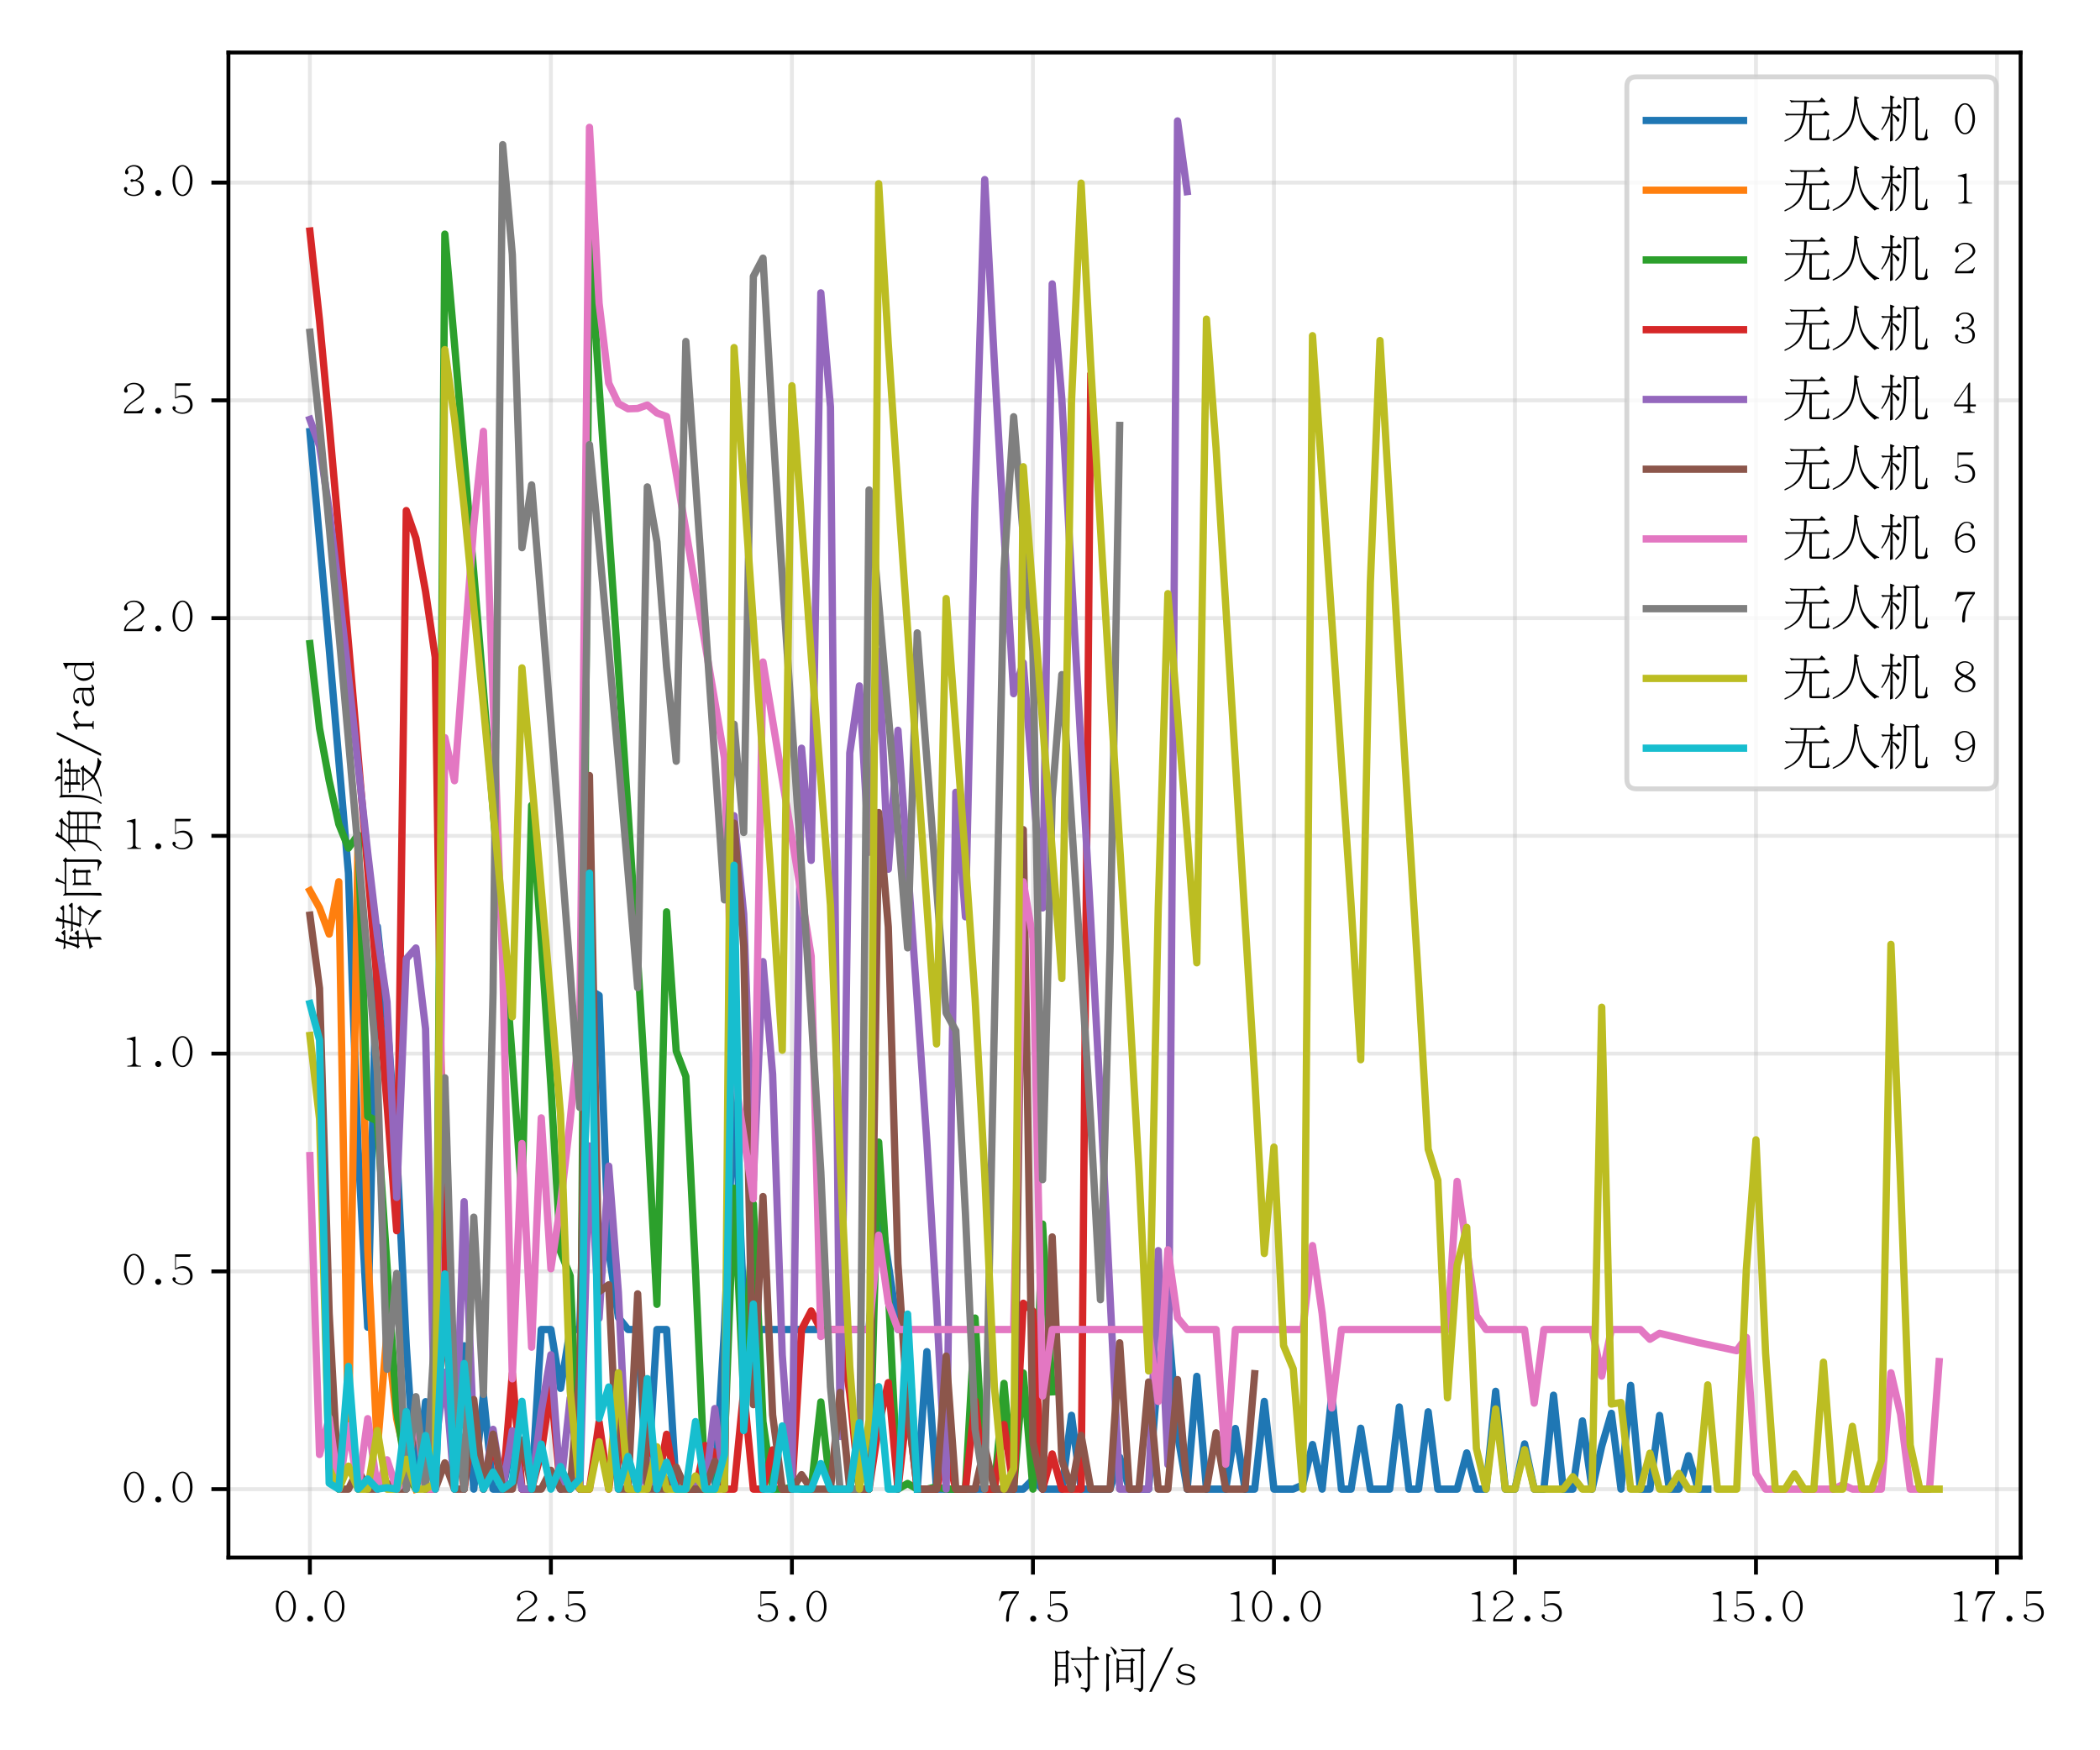 <?xml version="1.0" encoding="utf-8" standalone="no"?>
<!DOCTYPE svg PUBLIC "-//W3C//DTD SVG 1.1//EN"
  "http://www.w3.org/Graphics/SVG/1.1/DTD/svg11.dtd">
<svg xmlns:xlink="http://www.w3.org/1999/xlink" width="432pt" height="360pt" viewBox="0 0 432 360" xmlns="http://www.w3.org/2000/svg" version="1.1">
 <defs>
  <style type="text/css">*{stroke-linejoin: round; stroke-linecap: butt}</style>
 </defs>
 <g id="figure_1">
  <g id="patch_1">
   <path d="M 0 360 
L 432 360 
L 432 0 
L 0 0 
z
" style="fill: #ffffff"/>
  </g>
  <g id="axes_1">
   <g id="patch_2">
    <path d="M 46.989 320.358 
L 415.667 320.358 
L 415.667 10.8 
L 46.989 10.8 
z
" style="fill: #ffffff"/>
   </g>
   <g id="matplotlib.axis_1">
    <g id="xtick_1">
     <g id="line2d_1">
      <path d="M 63.747 320.358 
L 63.747 10.8 
" clip-path="url(#p4eb1a71c65)" style="fill: none; stroke: #b0b0b0; stroke-opacity: 0.3; stroke-width: 0.8; stroke-linecap: square"/>
     </g>
     <g id="line2d_2">
      <defs>
       <path id="ma89d267521" d="M 0 0 
L 0 3.5 
" style="stroke: #000000; stroke-width: 0.8"/>
      </defs>
      <g>
       <use xlink:href="#ma89d267521" x="63.747" y="320.358" style="stroke: #000000; stroke-width: 0.8"/>
      </g>
     </g>
     <g id="text_1">
      <!-- 0.0 -->
      <g transform="translate(56.247 334.233) scale(0.1 -0.1)">
       <defs>
        <path id="UMingCN-30" d="M 691 997 
Q 313 1581 313 2406 
Q 313 3231 691 3815 
Q 1069 4400 1600 4400 
Q 2131 4400 2509 3815 
Q 2888 3231 2888 2406 
Q 2888 1581 2509 997 
Q 2131 413 1600 413 
Q 1069 413 691 997 
z
M 919 3690 
Q 638 3156 638 2406 
Q 638 1656 919 1122 
Q 1200 588 1600 588 
Q 2000 588 2281 1122 
Q 2563 1656 2563 2406 
Q 2563 3156 2281 3690 
Q 2000 4225 1600 4225 
Q 1200 4225 919 3690 
z
" transform="scale(0.016)"/>
        <path id="UMingCN-2e" d="M 1325 537 
Q 1213 650 1213 812 
Q 1213 975 1325 1087 
Q 1438 1200 1600 1200 
Q 1763 1200 1875 1087 
Q 1988 975 1988 812 
Q 1988 650 1875 537 
Q 1763 425 1600 425 
Q 1438 425 1325 537 
z
" transform="scale(0.016)"/>
       </defs>
       <use xlink:href="#UMingCN-30"/>
       <use xlink:href="#UMingCN-2e" x="50"/>
       <use xlink:href="#UMingCN-30" x="100"/>
      </g>
     </g>
    </g>
    <g id="xtick_2">
     <g id="line2d_3">
      <path d="M 113.327 320.358 
L 113.327 10.8 
" clip-path="url(#p4eb1a71c65)" style="fill: none; stroke: #b0b0b0; stroke-opacity: 0.3; stroke-width: 0.8; stroke-linecap: square"/>
     </g>
     <g id="line2d_4">
      <g>
       <use xlink:href="#ma89d267521" x="113.327" y="320.358" style="stroke: #000000; stroke-width: 0.8"/>
      </g>
     </g>
     <g id="text_2">
      <!-- 2.5 -->
      <g transform="translate(105.827 334.233) scale(0.1 -0.1)">
       <defs>
        <path id="UMingCN-32" d="M 531 475 
L 319 475 
Q 319 975 606 1300 
Q 900 1694 1744 2281 
Q 2594 2844 2594 3319 
Q 2594 3738 2250 4006 
Q 1969 4225 1594 4225 
Q 1225 4225 994 4094 
Q 725 3938 700 3819 
Q 675 3706 731 3606 
Q 794 3488 794 3313 
Q 794 3256 731 3194 
Q 669 3131 588 3131 
Q 481 3131 406 3206 
Q 331 3288 331 3406 
Q 331 3788 719 4106 
Q 1081 4400 1594 4400 
Q 2206 4400 2556 4088 
Q 2919 3750 2919 3319 
Q 2919 2775 1825 2113 
Q 1088 1638 819 1294 
Q 606 1075 550 756 
L 1831 756 
Q 2469 756 2806 1244 
L 2881 1213 
L 2613 475 
L 531 475 
z
" transform="scale(0.016)"/>
        <path id="UMingCN-35" d="M 2688 4338 
L 2550 4025 
L 750 4025 
L 750 2519 
Q 1138 2819 1688 2819 
Q 2156 2819 2481 2544 
Q 2900 2188 2900 1544 
Q 2900 1019 2488 694 
Q 2131 413 1588 413 
Q 1088 413 625 713 
Q 306 919 306 1169 
Q 306 1288 369 1338 
Q 438 1394 519 1394 
Q 594 1394 669 1319 
Q 738 1250 738 1169 
Q 738 1106 700 1069 
Q 669 1038 669 956 
Q 669 894 919 744 
Q 1188 588 1588 588 
Q 1963 588 2238 813 
Q 2575 1088 2575 1544 
Q 2575 2069 2206 2356 
Q 1925 2575 1525 2575 
Q 1150 2575 694 2375 
L 644 2425 
L 644 4338 
L 2688 4338 
z
" transform="scale(0.016)"/>
       </defs>
       <use xlink:href="#UMingCN-32"/>
       <use xlink:href="#UMingCN-2e" x="50"/>
       <use xlink:href="#UMingCN-35" x="100"/>
      </g>
     </g>
    </g>
    <g id="xtick_3">
     <g id="line2d_5">
      <path d="M 162.907 320.358 
L 162.907 10.8 
" clip-path="url(#p4eb1a71c65)" style="fill: none; stroke: #b0b0b0; stroke-opacity: 0.3; stroke-width: 0.8; stroke-linecap: square"/>
     </g>
     <g id="line2d_6">
      <g>
       <use xlink:href="#ma89d267521" x="162.907" y="320.358" style="stroke: #000000; stroke-width: 0.8"/>
      </g>
     </g>
     <g id="text_3">
      <!-- 5.0 -->
      <g transform="translate(155.407 334.233) scale(0.1 -0.1)">
       <use xlink:href="#UMingCN-35"/>
       <use xlink:href="#UMingCN-2e" x="50"/>
       <use xlink:href="#UMingCN-30" x="100"/>
      </g>
     </g>
    </g>
    <g id="xtick_4">
     <g id="line2d_7">
      <path d="M 212.488 320.358 
L 212.488 10.8 
" clip-path="url(#p4eb1a71c65)" style="fill: none; stroke: #b0b0b0; stroke-opacity: 0.3; stroke-width: 0.8; stroke-linecap: square"/>
     </g>
     <g id="line2d_8">
      <g>
       <use xlink:href="#ma89d267521" x="212.488" y="320.358" style="stroke: #000000; stroke-width: 0.8"/>
      </g>
     </g>
     <g id="text_4">
      <!-- 7.5 -->
      <g transform="translate(204.988 334.233) scale(0.1 -0.1)">
       <defs>
        <path id="UMingCN-37" d="M 2875 4338 
L 2875 4119 
Q 2113 3056 1863 2438 
Q 1606 1813 1606 700 
Q 1606 544 1550 481 
Q 1494 413 1413 413 
Q 1319 413 1275 475 
Q 1231 544 1231 700 
Q 1231 1600 1550 2319 
Q 1994 3350 2606 4031 
L 1919 4025 
Q 1338 4019 1006 3863 
Q 713 3725 413 3094 
L 313 3125 
L 663 4338 
L 2875 4338 
z
" transform="scale(0.016)"/>
       </defs>
       <use xlink:href="#UMingCN-37"/>
       <use xlink:href="#UMingCN-2e" x="50"/>
       <use xlink:href="#UMingCN-35" x="100"/>
      </g>
     </g>
    </g>
    <g id="xtick_5">
     <g id="line2d_9">
      <path d="M 262.068 320.358 
L 262.068 10.8 
" clip-path="url(#p4eb1a71c65)" style="fill: none; stroke: #b0b0b0; stroke-opacity: 0.3; stroke-width: 0.8; stroke-linecap: square"/>
     </g>
     <g id="line2d_10">
      <g>
       <use xlink:href="#ma89d267521" x="262.068" y="320.358" style="stroke: #000000; stroke-width: 0.8"/>
      </g>
     </g>
     <g id="text_5">
      <!-- 10.0 -->
      <g transform="translate(252.068 334.233) scale(0.1 -0.1)">
       <defs>
        <path id="UMingCN-31" d="M 1806 994 
Q 1806 581 2519 581 
L 2519 475 
L 756 475 
L 756 581 
Q 1481 581 1481 994 
L 1481 3631 
Q 1481 3963 681 3963 
L 681 4069 
L 1738 4338 
L 1806 4338 
L 1806 994 
z
" transform="scale(0.016)"/>
       </defs>
       <use xlink:href="#UMingCN-31"/>
       <use xlink:href="#UMingCN-30" x="50"/>
       <use xlink:href="#UMingCN-2e" x="100"/>
       <use xlink:href="#UMingCN-30" x="150"/>
      </g>
     </g>
    </g>
    <g id="xtick_6">
     <g id="line2d_11">
      <path d="M 311.648 320.358 
L 311.648 10.8 
" clip-path="url(#p4eb1a71c65)" style="fill: none; stroke: #b0b0b0; stroke-opacity: 0.3; stroke-width: 0.8; stroke-linecap: square"/>
     </g>
     <g id="line2d_12">
      <g>
       <use xlink:href="#ma89d267521" x="311.648" y="320.358" style="stroke: #000000; stroke-width: 0.8"/>
      </g>
     </g>
     <g id="text_6">
      <!-- 12.5 -->
      <g transform="translate(301.648 334.233) scale(0.1 -0.1)">
       <use xlink:href="#UMingCN-31"/>
       <use xlink:href="#UMingCN-32" x="50"/>
       <use xlink:href="#UMingCN-2e" x="100"/>
       <use xlink:href="#UMingCN-35" x="150"/>
      </g>
     </g>
    </g>
    <g id="xtick_7">
     <g id="line2d_13">
      <path d="M 361.228 320.358 
L 361.228 10.8 
" clip-path="url(#p4eb1a71c65)" style="fill: none; stroke: #b0b0b0; stroke-opacity: 0.3; stroke-width: 0.8; stroke-linecap: square"/>
     </g>
     <g id="line2d_14">
      <g>
       <use xlink:href="#ma89d267521" x="361.228" y="320.358" style="stroke: #000000; stroke-width: 0.8"/>
      </g>
     </g>
     <g id="text_7">
      <!-- 15.0 -->
      <g transform="translate(351.228 334.233) scale(0.1 -0.1)">
       <use xlink:href="#UMingCN-31"/>
       <use xlink:href="#UMingCN-35" x="50"/>
       <use xlink:href="#UMingCN-2e" x="100"/>
       <use xlink:href="#UMingCN-30" x="150"/>
      </g>
     </g>
    </g>
    <g id="xtick_8">
     <g id="line2d_15">
      <path d="M 410.809 320.358 
L 410.809 10.8 
" clip-path="url(#p4eb1a71c65)" style="fill: none; stroke: #b0b0b0; stroke-opacity: 0.3; stroke-width: 0.8; stroke-linecap: square"/>
     </g>
     <g id="line2d_16">
      <g>
       <use xlink:href="#ma89d267521" x="410.809" y="320.358" style="stroke: #000000; stroke-width: 0.8"/>
      </g>
     </g>
     <g id="text_8">
      <!-- 17.5 -->
      <g transform="translate(400.809 334.233) scale(0.1 -0.1)">
       <use xlink:href="#UMingCN-31"/>
       <use xlink:href="#UMingCN-37" x="50"/>
       <use xlink:href="#UMingCN-2e" x="100"/>
       <use xlink:href="#UMingCN-35" x="150"/>
      </g>
     </g>
    </g>
    <g id="text_9">
     <!-- 时间/s -->
     <g transform="translate(216.328 347.228) scale(0.1 -0.1)">
      <defs>
       <path id="UMingCN-65f6" d="M 1806 1075 
L 769 1075 
Q 769 738 775 469 
Q 769 375 538 219 
Q 488 194 463 194 
Q 425 200 431 319 
Q 456 944 475 1606 
L 475 4306 
Q 469 4506 431 4794 
Q 419 4856 438 4863 
Q 444 4863 688 4669 
L 1656 4669 
Q 1731 4669 1775 4713 
L 1931 4875 
Q 1963 4919 2019 4881 
Q 2213 4738 2350 4619 
Q 2394 4569 2338 4563 
Q 2231 4544 2175 4488 
Q 2125 4431 2125 4369 
L 2125 1894 
Q 2131 1469 2175 850 
Q 2175 769 2113 731 
Q 1831 569 1806 575 
Q 1781 588 1788 688 
Q 1800 863 1806 1075 
z
M 775 1606 
Q 769 1438 769 1269 
L 1813 1269 
Q 1819 1481 1825 1713 
L 1825 2775 
L 775 2775 
L 775 1606 
z
M 775 4475 
L 775 2969 
L 1825 2969 
L 1825 4475 
L 775 4475 
z
M 4925 175 
Q 4913 -56 4813 -213 
Q 4656 -444 4500 -525 
Q 4450 -569 4425 -569 
Q 4394 -569 4369 -438 
Q 4313 -250 4250 -188 
Q 4181 -100 3819 -56 
Q 3719 -44 3725 38 
Q 3731 119 3831 113 
Q 4419 25 4531 63 
Q 4619 100 4625 238 
L 4625 3650 
L 3119 3650 
Q 2856 3644 2663 3606 
Q 2613 3588 2594 3644 
Q 2569 3756 2475 3831 
Q 2431 3875 2450 3900 
Q 2475 3919 2519 3894 
Q 2756 3844 3044 3844 
L 4625 3844 
L 4625 4488 
Q 4619 4988 4600 5294 
Q 4581 5394 4644 5375 
Q 5000 5250 5119 5188 
Q 5194 5138 5100 5094 
Q 4988 5044 4963 4988 
Q 4925 4869 4925 4488 
L 4925 3844 
L 5400 3844 
Q 5438 3844 5475 3888 
L 5700 4144 
Q 5744 4188 5788 4144 
Q 5950 3981 6063 3844 
Q 6131 3756 6088 3694 
Q 6056 3656 5975 3650 
L 5400 3650 
L 4925 3650 
L 4925 175 
z
M 2931 2769 
Q 2900 2813 2938 2850 
Q 2975 2881 3038 2819 
Q 3869 2100 3850 1706 
Q 3850 1588 3731 1419 
Q 3638 1288 3563 1294 
Q 3500 1313 3506 1431 
Q 3438 2069 2931 2769 
z
" transform="scale(0.016)"/>
       <path id="UMingCN-95f4" d="M 3906 1175 
L 2425 1175 
Q 2419 850 2394 813 
Q 2175 644 2138 638 
Q 2088 644 2094 763 
Q 2119 1144 2125 2031 
L 2125 3306 
Q 2119 3531 2100 3712 
Q 2081 3894 2103 3900 
Q 2125 3906 2184 3843 
Q 2244 3781 2394 3669 
L 3756 3669 
Q 3831 3669 3875 3713 
L 4031 3875 
Q 4063 3919 4119 3881 
Q 4313 3738 4450 3619 
Q 4494 3569 4438 3563 
Q 4331 3544 4278 3487 
Q 4225 3431 4225 3369 
L 4225 2019 
Q 4231 1594 4275 975 
Q 4275 894 4213 856 
Q 3931 694 3906 703 
Q 3881 713 3890 841 
Q 3900 969 3906 1175 
z
M 2425 2375 
L 2425 1369 
L 3913 1369 
Q 3919 1588 3925 1838 
L 3925 2375 
L 2425 2375 
z
M 2425 3475 
L 2425 2569 
L 3925 2569 
L 3925 3475 
L 2425 3475 
z
M 769 4363 
Q 756 4469 831 4444 
Q 1169 4338 1269 4284 
Q 1369 4231 1269 4178 
Q 1169 4125 1134 4034 
Q 1100 3944 1100 3563 
L 1100 1019 
Q 1100 288 1125 -206 
Q 1131 -256 1069 -300 
L 831 -450 
Q 750 -513 756 -381 
Q 794 450 800 1019 
L 800 3563 
Q 794 4063 769 4363 
z
M 1350 5225 
Q 1306 5275 1331 5319 
Q 1375 5369 1450 5306 
Q 2119 4831 2119 4600 
Q 2106 4450 2009 4369 
Q 1913 4288 1875 4291 
Q 1838 4294 1800 4425 
Q 1631 4944 1350 5225 
z
M 3244 4969 
L 5119 4969 
Q 5175 4969 5181 4975 
L 5338 5181 
Q 5350 5206 5375 5206 
Q 5444 5206 5769 4869 
Q 5813 4819 5688 4769 
Q 5563 4719 5544 4687 
Q 5525 4656 5525 4613 
L 5525 88 
Q 5525 -125 5413 -281 
Q 5300 -438 5131 -500 
Q 5075 -525 5050 -469 
Q 4938 -150 4413 -88 
Q 4338 -75 4344 -15 
Q 4350 44 4431 38 
Q 5125 -25 5181 0 
Q 5225 25 5225 156 
L 5225 4775 
L 3319 4775 
Q 3056 4769 2863 4731 
Q 2806 4713 2800 4769 
Q 2769 4881 2697 4943 
Q 2625 5006 2650 5028 
Q 2675 5050 2719 5025 
Q 2956 4969 3244 4969 
z
" transform="scale(0.016)"/>
       <path id="UMingCN-2f" d="M 2819 5225 
L 3144 5225 
L 375 -475 
L 50 -475 
L 2819 5225 
z
" transform="scale(0.016)"/>
       <path id="UMingCN-73" d="M 2725 2725 
L 2675 2294 
L 2588 2294 
Q 2406 2681 2194 2800 
Q 1975 2919 1750 2919 
Q 1313 2919 1119 2775 
Q 931 2638 931 2444 
Q 931 2275 1050 2156 
Q 1156 2044 1756 1944 
Q 2400 1844 2619 1638 
Q 2831 1438 2831 1194 
Q 2831 913 2563 669 
Q 2281 413 1756 413 
Q 1194 419 606 750 
L 375 1275 
L 463 1344 
Q 788 931 1094 756 
Q 1388 588 1675 588 
Q 2075 588 2294 763 
Q 2506 931 2506 1119 
Q 2506 1313 2356 1431 
Q 2213 1538 1581 1656 
Q 981 1769 793 1944 
Q 606 2119 606 2363 
Q 606 2681 894 2888 
Q 1188 3094 1663 3094 
Q 2119 3094 2725 2725 
z
" transform="scale(0.016)"/>
      </defs>
      <use xlink:href="#UMingCN-65f6"/>
      <use xlink:href="#UMingCN-95f4" x="100"/>
      <use xlink:href="#UMingCN-2f" x="200"/>
      <use xlink:href="#UMingCN-73" x="250"/>
     </g>
    </g>
   </g>
   <g id="matplotlib.axis_2">
    <g id="ytick_1">
     <g id="line2d_17">
      <path d="M 46.989 306.287 
L 415.667 306.287 
" clip-path="url(#p4eb1a71c65)" style="fill: none; stroke: #b0b0b0; stroke-opacity: 0.3; stroke-width: 0.8; stroke-linecap: square"/>
     </g>
     <g id="line2d_18">
      <defs>
       <path id="m3f831f7fe6" d="M 0 0 
L -3.5 0 
" style="stroke: #000000; stroke-width: 0.8"/>
      </defs>
      <g>
       <use xlink:href="#m3f831f7fe6" x="46.989" y="306.287" style="stroke: #000000; stroke-width: 0.8"/>
      </g>
     </g>
     <g id="text_10">
      <!-- 0.0 -->
      <g transform="translate(24.989 309.724) scale(0.1 -0.1)">
       <use xlink:href="#UMingCN-30"/>
       <use xlink:href="#UMingCN-2e" x="50"/>
       <use xlink:href="#UMingCN-30" x="100"/>
      </g>
     </g>
    </g>
    <g id="ytick_2">
     <g id="line2d_19">
      <path d="M 46.989 261.498 
L 415.667 261.498 
" clip-path="url(#p4eb1a71c65)" style="fill: none; stroke: #b0b0b0; stroke-opacity: 0.3; stroke-width: 0.8; stroke-linecap: square"/>
     </g>
     <g id="line2d_20">
      <g>
       <use xlink:href="#m3f831f7fe6" x="46.989" y="261.498" style="stroke: #000000; stroke-width: 0.8"/>
      </g>
     </g>
     <g id="text_11">
      <!-- 0.5 -->
      <g transform="translate(24.989 264.935) scale(0.1 -0.1)">
       <use xlink:href="#UMingCN-30"/>
       <use xlink:href="#UMingCN-2e" x="50"/>
       <use xlink:href="#UMingCN-35" x="100"/>
      </g>
     </g>
    </g>
    <g id="ytick_3">
     <g id="line2d_21">
      <path d="M 46.989 216.709 
L 415.667 216.709 
" clip-path="url(#p4eb1a71c65)" style="fill: none; stroke: #b0b0b0; stroke-opacity: 0.3; stroke-width: 0.8; stroke-linecap: square"/>
     </g>
     <g id="line2d_22">
      <g>
       <use xlink:href="#m3f831f7fe6" x="46.989" y="216.709" style="stroke: #000000; stroke-width: 0.8"/>
      </g>
     </g>
     <g id="text_12">
      <!-- 1.0 -->
      <g transform="translate(24.989 220.147) scale(0.1 -0.1)">
       <use xlink:href="#UMingCN-31"/>
       <use xlink:href="#UMingCN-2e" x="50"/>
       <use xlink:href="#UMingCN-30" x="100"/>
      </g>
     </g>
    </g>
    <g id="ytick_4">
     <g id="line2d_23">
      <path d="M 46.989 171.921 
L 415.667 171.921 
" clip-path="url(#p4eb1a71c65)" style="fill: none; stroke: #b0b0b0; stroke-opacity: 0.3; stroke-width: 0.8; stroke-linecap: square"/>
     </g>
     <g id="line2d_24">
      <g>
       <use xlink:href="#m3f831f7fe6" x="46.989" y="171.921" style="stroke: #000000; stroke-width: 0.8"/>
      </g>
     </g>
     <g id="text_13">
      <!-- 1.5 -->
      <g transform="translate(24.989 175.358) scale(0.1 -0.1)">
       <use xlink:href="#UMingCN-31"/>
       <use xlink:href="#UMingCN-2e" x="50"/>
       <use xlink:href="#UMingCN-35" x="100"/>
      </g>
     </g>
    </g>
    <g id="ytick_5">
     <g id="line2d_25">
      <path d="M 46.989 127.132 
L 415.667 127.132 
" clip-path="url(#p4eb1a71c65)" style="fill: none; stroke: #b0b0b0; stroke-opacity: 0.3; stroke-width: 0.8; stroke-linecap: square"/>
     </g>
     <g id="line2d_26">
      <g>
       <use xlink:href="#m3f831f7fe6" x="46.989" y="127.132" style="stroke: #000000; stroke-width: 0.8"/>
      </g>
     </g>
     <g id="text_14">
      <!-- 2.0 -->
      <g transform="translate(24.989 130.569) scale(0.1 -0.1)">
       <use xlink:href="#UMingCN-32"/>
       <use xlink:href="#UMingCN-2e" x="50"/>
       <use xlink:href="#UMingCN-30" x="100"/>
      </g>
     </g>
    </g>
    <g id="ytick_6">
     <g id="line2d_27">
      <path d="M 46.989 82.343 
L 415.667 82.343 
" clip-path="url(#p4eb1a71c65)" style="fill: none; stroke: #b0b0b0; stroke-opacity: 0.3; stroke-width: 0.8; stroke-linecap: square"/>
     </g>
     <g id="line2d_28">
      <g>
       <use xlink:href="#m3f831f7fe6" x="46.989" y="82.343" style="stroke: #000000; stroke-width: 0.8"/>
      </g>
     </g>
     <g id="text_15">
      <!-- 2.5 -->
      <g transform="translate(24.989 85.781) scale(0.1 -0.1)">
       <use xlink:href="#UMingCN-32"/>
       <use xlink:href="#UMingCN-2e" x="50"/>
       <use xlink:href="#UMingCN-35" x="100"/>
      </g>
     </g>
    </g>
    <g id="ytick_7">
     <g id="line2d_29">
      <path d="M 46.989 37.554 
L 415.667 37.554 
" clip-path="url(#p4eb1a71c65)" style="fill: none; stroke: #b0b0b0; stroke-opacity: 0.3; stroke-width: 0.8; stroke-linecap: square"/>
     </g>
     <g id="line2d_30">
      <g>
       <use xlink:href="#m3f831f7fe6" x="46.989" y="37.554" style="stroke: #000000; stroke-width: 0.8"/>
      </g>
     </g>
     <g id="text_16">
      <!-- 3.0 -->
      <g transform="translate(24.989 40.992) scale(0.1 -0.1)">
       <defs>
        <path id="UMingCN-33" d="M 2875 1463 
Q 2875 981 2481 675 
Q 2106 413 1613 413 
Q 1019 413 656 719 
Q 325 1000 325 1344 
Q 325 1456 390 1518 
Q 456 1581 550 1581 
Q 631 1581 693 1512 
Q 756 1444 756 1344 
Q 750 1250 706 1188 
Q 663 1125 663 1025 
Q 663 900 956 738 
Q 1225 588 1613 588 
Q 1975 588 2281 806 
Q 2550 1000 2550 1463 
Q 2550 1906 2275 2131 
Q 2038 2325 1656 2325 
Q 1569 2325 1494 2281 
Q 1400 2231 1344 2231 
Q 1163 2238 1163 2413 
Q 1163 2581 1344 2581 
Q 1419 2581 1500 2538 
Q 1575 2500 1656 2500 
Q 1825 2500 2113 2725 
Q 2425 2975 2425 3413 
Q 2425 3825 2156 4031 
Q 1900 4225 1594 4225 
Q 1213 4225 963 4025 
Q 738 3844 819 3713 
Q 894 3588 894 3450 
Q 894 3350 831 3275 
Q 775 3206 681 3206 
Q 594 3206 531 3275 
Q 463 3350 463 3450 
Q 463 3838 825 4125 
Q 1138 4400 1594 4400 
Q 2131 4400 2413 4138 
Q 2750 3825 2750 3413 
Q 2750 2831 2175 2544 
Q 2075 2494 2000 2450 
Q 2119 2419 2250 2375 
Q 2875 2156 2875 1463 
z
" transform="scale(0.016)"/>
       </defs>
       <use xlink:href="#UMingCN-33"/>
       <use xlink:href="#UMingCN-2e" x="50"/>
       <use xlink:href="#UMingCN-30" x="100"/>
      </g>
     </g>
    </g>
    <g id="text_17">
     <!-- 转向角度/rad -->
     <g transform="translate(20.031 195.579) rotate(-90) scale(0.1 -0.1)">
      <defs>
       <path id="UMingCN-8f6c" d="M 1038 4319 
Q 1269 5181 1275 5369 
Q 1275 5438 1319 5419 
Q 1519 5319 1731 5181 
Q 1788 5144 1788 5106 
Q 1788 5075 1706 5056 
Q 1675 5056 1656 5038 
Q 1550 4994 1344 4319 
L 1975 4319 
Q 2013 4319 2050 4363 
L 2275 4619 
Q 2319 4663 2363 4619 
Q 2525 4456 2638 4319 
Q 2706 4231 2663 4169 
Q 2631 4131 2550 4125 
L 1975 4125 
L 1288 4125 
Q 1075 3463 956 3088 
Q 850 2819 788 2594 
L 1475 2594 
L 1475 2788 
Q 1469 3288 1444 3588 
Q 1431 3694 1506 3669 
Q 1844 3563 1956 3500 
Q 2044 3456 1944 3400 
Q 1844 3350 1819 3288 
Q 1775 3169 1775 2788 
L 1775 2594 
L 1906 2594 
Q 1975 2594 2038 2656 
L 2244 2894 
Q 2288 2944 2331 2900 
Q 2494 2750 2594 2594 
Q 2663 2494 2644 2450 
Q 2619 2406 2538 2400 
L 1888 2400 
L 1775 2400 
L 1775 1294 
Q 2344 1444 2819 1563 
Q 2913 1588 2919 1531 
Q 2931 1456 2831 1431 
Q 2250 1213 1775 1056 
L 1775 919 
Q 1775 188 1800 -306 
Q 1806 -356 1769 -381 
Q 1681 -438 1506 -550 
Q 1425 -613 1431 -481 
Q 1469 350 1475 919 
L 1475 950 
Q 1194 863 981 800 
Q 713 744 631 625 
Q 588 575 563 569 
Q 538 563 519 619 
Q 456 781 325 900 
Q 250 969 256 988 
Q 269 1006 331 1013 
Q 813 1063 1363 1200 
Q 1413 1219 1475 1225 
L 1475 2400 
L 725 2400 
Q 644 2294 625 2275 
Q 588 2225 563 2269 
Q 488 2388 313 2488 
Q 275 2525 319 2550 
Q 356 2588 413 2613 
Q 550 2700 981 4125 
L 869 4125 
Q 606 4119 413 4081 
Q 363 4063 344 4119 
Q 319 4231 225 4306 
Q 181 4350 200 4375 
Q 225 4394 269 4369 
Q 506 4319 794 4319 
L 1038 4319 
z
M 4538 581 
Q 5044 238 5156 88 
Q 5281 -81 5263 -238 
Q 5250 -388 5213 -463 
Q 5175 -525 5131 -531 
Q 5088 -531 5050 -450 
Q 4656 263 3375 1031 
Q 3325 1063 3350 1119 
Q 3381 1175 3456 1131 
Q 4019 888 4419 656 
Q 4800 1431 5138 2125 
L 3438 2125 
Q 3394 2081 3388 2056 
Q 3363 2006 3325 2044 
Q 3238 2156 3063 2250 
Q 3013 2275 3056 2313 
Q 3150 2369 3188 2406 
Q 3231 2456 3425 3175 
L 3119 3175 
Q 2856 3169 2663 3131 
Q 2613 3113 2594 3169 
Q 2569 3281 2475 3356 
Q 2431 3400 2450 3425 
Q 2475 3444 2519 3419 
Q 2756 3369 3044 3369 
L 3475 3369 
Q 3594 3844 3694 4275 
L 3469 4275 
Q 3206 4269 3013 4231 
Q 2963 4213 2944 4269 
Q 2919 4381 2825 4456 
Q 2781 4500 2800 4525 
Q 2825 4544 2869 4519 
Q 3106 4469 3394 4469 
L 3731 4469 
Q 3838 5150 3838 5325 
Q 3838 5388 3881 5381 
Q 4081 5300 4313 5169 
Q 4375 5144 4375 5100 
Q 4375 5069 4300 5044 
Q 4144 4994 4031 4469 
L 5150 4469 
Q 5188 4469 5225 4513 
L 5450 4769 
Q 5494 4813 5538 4769 
Q 5700 4606 5813 4469 
Q 5881 4381 5838 4319 
Q 5806 4281 5725 4275 
L 5150 4275 
L 3988 4275 
Q 3856 3750 3775 3369 
L 5475 3369 
Q 5513 3369 5550 3413 
L 5775 3669 
Q 5819 3713 5863 3669 
Q 6025 3506 6138 3369 
Q 6206 3281 6163 3219 
Q 6131 3181 6050 3175 
L 5475 3175 
L 3725 3175 
Q 3694 3044 3669 2925 
Q 3556 2581 3513 2319 
L 5163 2319 
Q 5225 2319 5250 2356 
L 5425 2544 
Q 5444 2569 5469 2569 
Q 5538 2569 5819 2194 
Q 5869 2119 5775 2113 
Q 5706 2106 5650 2088 
Q 5288 2044 4538 581 
z
" transform="scale(0.016)"/>
       <path id="UMingCN-5411" d="M 1200 4000 
L 1200 831 
Q 1194 113 1200 -394 
Q 1194 -456 1150 -475 
Q 919 -581 875 -581 
Q 850 -575 856 -456 
Q 881 169 900 831 
L 900 3856 
Q 894 4056 856 4344 
Q 844 4406 863 4413 
Q 888 4425 950 4363 
Q 1031 4288 1150 4194 
L 2325 4194 
Q 2331 4219 2350 4244 
Q 2500 4538 2563 4788 
Q 2638 5069 2675 5375 
Q 2694 5413 2700 5419 
Q 2719 5438 2763 5419 
Q 2931 5344 3163 5225 
Q 3181 5219 3181 5200 
Q 3181 5175 3156 5169 
Q 2925 4981 2881 4900 
Q 2875 4875 2819 4756 
Q 2719 4531 2513 4194 
L 5094 4194 
Q 5150 4194 5156 4200 
L 5313 4406 
Q 5325 4431 5350 4431 
Q 5375 4431 5400 4406 
Q 5594 4250 5744 4094 
Q 5788 4038 5744 4019 
Q 5538 3919 5519 3894 
Q 5500 3863 5500 3838 
L 5500 19 
Q 5500 -200 5381 -338 
Q 5256 -488 5100 -544 
Q 5025 -575 5006 -550 
Q 4906 -406 4681 -294 
Q 4506 -206 4106 -144 
Q 4044 -131 4044 -69 
Q 4050 -6 4131 -13 
Q 4388 -25 4731 -50 
Q 5081 -69 5144 -25 
Q 5200 -6 5200 106 
L 5200 4000 
L 1200 4000 
z
M 2225 2850 
Q 2219 3013 2213 3131 
Q 2213 3188 2238 3194 
Q 2263 3213 2319 3156 
Q 2400 3075 2513 2994 
L 3700 2994 
Q 3738 2994 3756 3019 
L 3869 3194 
Q 3913 3244 3956 3200 
Q 4138 3081 4313 2944 
Q 4369 2894 4363 2869 
Q 4350 2838 4306 2813 
Q 4144 2738 4138 2694 
Q 4125 2656 4125 2613 
L 4125 1613 
Q 4125 1388 4163 1006 
Q 4169 938 4131 931 
Q 3863 838 3838 844 
Q 3825 850 3825 913 
L 3825 1250 
L 2525 1250 
L 2525 931 
Q 2519 881 2494 875 
Q 2431 850 2294 794 
Q 2200 756 2206 819 
Q 2219 981 2225 1138 
L 2225 2850 
z
M 2525 2800 
L 2525 1444 
L 3825 1444 
L 3825 2800 
L 2525 2800 
z
" transform="scale(0.016)"/>
       <path id="UMingCN-89d2" d="M 5350 -13 
Q 5331 -213 5213 -350 
Q 5094 -488 4938 -531 
Q 4863 -575 4844 -538 
Q 4731 -388 4500 -275 
Q 4313 -194 3913 -138 
Q 3838 -119 3844 -56 
Q 3844 -6 3925 -13 
Q 4206 -19 4569 -38 
Q 4931 -56 5006 -13 
Q 5050 19 5050 119 
L 5050 1325 
L 3525 1325 
L 3525 1044 
Q 3525 263 3550 -269 
Q 3550 -325 3506 -331 
L 3231 -444 
Q 3175 -456 3181 -356 
Q 3219 475 3225 1044 
L 3225 1325 
L 1738 1325 
Q 1681 906 1513 550 
Q 1256 25 463 -506 
Q 381 -575 325 -500 
Q 281 -444 363 -369 
Q 944 6 1175 444 
Q 1475 1006 1475 1800 
L 1475 3056 
Q 1475 3300 1450 3644 
Q 1044 3231 419 2838 
Q 331 2781 294 2838 
Q 263 2906 325 2950 
Q 1050 3488 1525 4094 
Q 1956 4625 2275 5363 
Q 2306 5419 2350 5394 
Q 2569 5275 2725 5175 
Q 2794 5131 2775 5094 
Q 2756 5069 2731 5063 
Q 2600 5056 2538 5013 
Q 2488 4981 2350 4775 
Q 2319 4738 2294 4694 
L 3913 4694 
Q 3975 4694 4000 4731 
L 4175 4919 
Q 4194 4944 4219 4944 
Q 4244 4944 4263 4919 
Q 4456 4719 4569 4569 
Q 4619 4494 4525 4488 
Q 4356 4463 4256 4419 
Q 4138 4356 3981 4200 
Q 3769 4006 3538 3719 
L 4888 3719 
Q 4950 3719 4975 3756 
L 5131 3931 
Q 5175 3988 5231 3931 
Q 5388 3819 5544 3681 
Q 5594 3625 5569 3600 
Q 5406 3463 5381 3438 
Q 5350 3413 5350 3356 
L 5350 -13 
z
M 3225 1519 
L 3225 2400 
L 1775 2400 
L 1775 1800 
Q 1769 1656 1763 1519 
L 3225 1519 
z
M 3525 2400 
L 3525 1519 
L 5050 1519 
L 5050 2400 
L 3525 2400 
z
M 3225 2594 
L 3225 3525 
L 1775 3525 
L 1775 2594 
L 3225 2594 
z
M 3525 3525 
L 3525 2594 
L 5050 2594 
L 5050 3525 
L 3525 3525 
z
M 3888 4500 
L 2150 4500 
Q 1850 4100 1600 3813 
Q 1663 3763 1725 3719 
L 3363 3719 
Q 3375 3738 3381 3744 
Q 3656 4144 3888 4500 
z
" transform="scale(0.016)"/>
       <path id="UMingCN-5ea6" d="M 1300 4500 
L 1300 2800 
Q 1294 1781 1100 1006 
Q 913 250 313 -506 
Q 238 -594 175 -531 
Q 125 -488 188 -394 
Q 613 163 781 806 
Q 1000 1631 1000 2800 
L 1000 4056 
Q 1000 4356 963 4831 
Q 950 4894 975 4913 
Q 1006 4925 1050 4881 
Q 1144 4788 1294 4694 
L 3406 4694 
Q 3406 4706 3406 4713 
Q 3369 4919 3288 5069 
Q 3206 5213 3069 5369 
Q 3038 5413 3063 5450 
Q 3088 5488 3163 5444 
Q 3444 5325 3581 5206 
Q 3675 5131 3700 5050 
Q 3713 4931 3631 4744 
Q 3613 4719 3606 4694 
L 5125 4694 
L 5213 4706 
Q 5244 4738 5288 4781 
L 5475 5044 
Q 5519 5100 5575 5044 
Q 5781 4869 5956 4675 
Q 6019 4613 6013 4556 
Q 6000 4506 5919 4500 
L 1300 4500 
z
M 4275 3644 
L 4275 3831 
Q 4269 4019 4250 4175 
Q 4231 4269 4250 4288 
Q 4275 4313 4331 4288 
Q 4575 4181 4725 4100 
Q 4763 4081 4763 4063 
Q 4756 4031 4738 4025 
Q 4625 3969 4600 3931 
Q 4575 3894 4575 3831 
L 4575 3644 
L 5150 3644 
Q 5225 3644 5250 3663 
Q 5288 3688 5331 3744 
L 5481 3963 
Q 5531 4019 5575 3963 
Q 5756 3800 5931 3625 
Q 6000 3550 5994 3506 
Q 5981 3456 5900 3450 
L 4575 3450 
L 4575 2681 
Q 4581 2569 4588 2400 
Q 4594 2344 4550 2319 
Q 4275 2188 4250 2194 
Q 4231 2213 4250 2275 
Q 4263 2388 4269 2525 
L 2925 2525 
Q 2931 2456 2938 2375 
Q 2944 2319 2900 2294 
Q 2625 2163 2600 2169 
Q 2581 2188 2600 2250 
Q 2619 2406 2625 2656 
L 2625 3450 
L 2088 3450 
Q 1919 3450 1706 3406 
Q 1675 3400 1669 3419 
Q 1588 3544 1525 3644 
Q 1488 3706 1569 3688 
Q 1950 3650 1994 3644 
L 2625 3644 
L 2625 3831 
Q 2619 4019 2600 4175 
Q 2581 4269 2600 4288 
Q 2625 4313 2681 4288 
Q 2925 4181 3075 4100 
Q 3113 4081 3113 4063 
Q 3106 4031 3088 4025 
Q 2975 3969 2950 3931 
Q 2925 3894 2925 3831 
L 2925 3644 
L 4275 3644 
z
M 4275 3450 
L 2925 3450 
L 2925 2719 
L 4275 2719 
L 4275 3450 
z
M 2269 1944 
L 4388 1944 
Q 4456 1950 4481 1975 
L 4650 2144 
Q 4675 2169 4694 2169 
Q 4713 2169 4738 2144 
Q 4938 1963 5056 1806 
Q 5100 1750 5075 1725 
Q 5050 1706 4994 1713 
Q 4925 1738 4850 1719 
Q 4794 1700 4656 1494 
Q 4231 913 3850 538 
Q 4188 319 4619 181 
Q 5150 13 5869 -25 
Q 5956 -31 6031 -31 
Q 6075 -38 6075 -81 
Q 6081 -131 6044 -138 
Q 5919 -175 5800 -275 
Q 5675 -369 5619 -481 
Q 5581 -531 5519 -513 
Q 4613 -238 4138 44 
Q 3869 194 3656 363 
Q 3313 94 2806 -119 
Q 2081 -425 1213 -556 
Q 1113 -581 1094 -488 
Q 1069 -400 1169 -375 
Q 1913 -263 2438 -38 
Q 2969 194 3419 556 
Q 3375 600 3350 625 
Q 2981 988 2588 1719 
Q 2575 1744 2575 1750 
L 2363 1750 
Q 2194 1750 1981 1706 
Q 1950 1700 1944 1719 
Q 1863 1838 1800 1938 
Q 1763 2000 1844 1981 
Q 2225 1950 2269 1944 
z
M 4450 1750 
L 2731 1750 
Q 3138 1075 3594 713 
Q 4031 1113 4450 1750 
z
" transform="scale(0.016)"/>
       <path id="UMingCN-72" d="M 1069 844 
Q 1069 581 1444 581 
L 1444 475 
L 369 475 
L 369 581 
Q 744 581 744 844 
L 744 2394 
Q 744 2519 650 2569 
Q 550 2625 306 2625 
L 306 2731 
L 1000 3094 
L 1069 3094 
L 1069 2406 
Q 1294 2700 1519 2850 
Q 1881 3094 2100 3094 
Q 2356 3094 2569 2950 
Q 2756 2825 2756 2681 
Q 2756 2550 2675 2469 
Q 2600 2394 2531 2394 
Q 2456 2394 2406 2500 
Q 2250 2831 1931 2831 
Q 1744 2831 1494 2650 
Q 1275 2488 1069 2219 
L 1069 844 
z
" transform="scale(0.016)"/>
       <path id="UMingCN-61" d="M 2556 806 
Q 2556 694 2706 694 
Q 2769 694 2919 769 
L 2994 675 
Q 2731 413 2481 413 
Q 2363 413 2300 488 
Q 2231 569 2231 719 
L 2231 856 
Q 2069 706 1894 606 
Q 1519 413 1063 413 
Q 713 419 481 594 
Q 213 800 213 1144 
Q 213 1538 625 1769 
Q 1019 1981 1631 1981 
Q 1944 1981 2231 1850 
L 2231 2413 
Q 2231 2663 2019 2794 
Q 1806 2919 1488 2919 
Q 1344 2913 1169 2869 
Q 981 2806 981 2544 
Q 975 2431 900 2388 
Q 819 2344 744 2344 
Q 669 2356 606 2400 
Q 538 2463 538 2544 
Q 538 2763 800 2925 
Q 1075 3094 1488 3094 
Q 1956 3094 2256 2856 
Q 2556 2619 2556 2244 
L 2556 806 
z
M 1969 1788 
Q 1275 1788 913 1619 
Q 538 1438 538 1144 
Q 538 906 725 781 
Q 919 656 1294 656 
Q 1581 663 1863 800 
Q 2075 919 2231 1075 
L 2231 1756 
L 1969 1788 
z
" transform="scale(0.016)"/>
       <path id="UMingCN-64" d="M 2650 781 
Q 2650 594 2869 594 
L 2869 506 
L 2325 413 
L 2325 769 
Q 2225 688 2094 606 
Q 1788 413 1519 413 
Q 1031 413 731 750 
Q 338 1175 338 1775 
Q 338 2269 750 2688 
Q 1088 3031 1650 3031 
Q 1913 3031 2163 2938 
Q 2250 2900 2325 2856 
L 2325 3631 
Q 2325 3944 1856 3944 
L 1856 4050 
L 2581 4400 
L 2650 4400 
L 2650 781 
z
M 2325 963 
L 2325 2650 
Q 2238 2756 2138 2800 
Q 1913 2894 1650 2894 
Q 1225 2894 975 2631 
Q 663 2306 663 1775 
Q 663 1219 938 913 
Q 1200 625 1481 625 
Q 1719 625 2019 763 
Q 2206 863 2325 963 
z
" transform="scale(0.016)"/>
      </defs>
      <use xlink:href="#UMingCN-8f6c"/>
      <use xlink:href="#UMingCN-5411" x="100"/>
      <use xlink:href="#UMingCN-89d2" x="200"/>
      <use xlink:href="#UMingCN-5ea6" x="300"/>
      <use xlink:href="#UMingCN-2f" x="400"/>
      <use xlink:href="#UMingCN-72" x="450"/>
      <use xlink:href="#UMingCN-61" x="500"/>
      <use xlink:href="#UMingCN-64" x="550"/>
     </g>
    </g>
   </g>
   <g id="line2d_31">
    <path d="M 63.747 88.774 
L 67.713 133.265 
L 71.68 179.599 
L 73.663 236.188 
L 75.646 272.985 
L 77.629 190.575 
L 79.613 209.685 
L 81.596 236.329 
L 83.579 276.794 
L 85.562 306.287 
L 87.545 288.299 
L 89.529 306.287 
L 91.512 255.788 
L 93.495 301.068 
L 95.478 276.8 
L 97.461 306.287 
L 99.445 286.909 
L 101.428 306.287 
L 103.411 306.287 
L 105.394 296.712 
L 107.377 306.287 
L 109.361 306.287 
L 111.344 273.455 
L 113.327 273.455 
L 115.31 285.562 
L 117.294 273.455 
L 119.277 273.455 
L 121.26 203.602 
L 123.243 204.752 
L 125.226 257.214 
L 127.21 270.965 
L 129.193 273.455 
L 131.176 273.455 
L 133.159 306.016 
L 135.142 273.455 
L 137.126 273.455 
L 139.109 306.287 
L 147.042 306.287 
L 149.025 273.455 
L 151.008 224.59 
L 152.991 267.916 
L 154.975 273.455 
L 178.773 273.455 
L 180.756 246.677 
L 184.723 273.455 
L 186.706 273.455 
L 188.689 306.287 
L 190.672 278.009 
L 192.655 306.287 
L 210.504 306.287 
L 212.488 304.304 
L 214.471 306.287 
L 218.437 306.287 
L 220.42 291.105 
L 222.404 306.287 
L 228.353 306.287 
L 230.336 299.73 
L 232.32 306.287 
L 236.286 306.287 
L 238.269 281.756 
L 240.253 271.505 
L 242.236 294.995 
L 244.219 306.287 
L 246.202 283.087 
L 248.185 306.287 
L 252.152 306.287 
L 254.135 293.811 
L 256.118 306.287 
L 258.101 306.287 
L 260.085 288.248 
L 262.068 306.287 
L 266.034 306.287 
L 268.017 305.423 
L 270.001 297.11 
L 271.984 306.287 
L 273.967 286.838 
L 275.95 306.287 
L 277.933 306.287 
L 279.917 293.761 
L 281.9 306.287 
L 285.866 306.287 
L 287.85 289.393 
L 289.833 306.287 
L 291.816 306.287 
L 293.799 290.38 
L 295.782 306.287 
L 299.749 306.287 
L 301.732 298.834 
L 303.715 306.287 
L 305.698 306.287 
L 307.682 286.167 
L 309.665 306.287 
L 311.648 306.287 
L 313.631 296.982 
L 315.614 306.287 
L 317.598 306.287 
L 319.581 286.969 
L 321.564 306.287 
L 323.547 306.287 
L 325.531 292.257 
L 327.514 306.287 
L 329.497 297.465 
L 331.48 290.691 
L 333.463 306.287 
L 335.447 284.944 
L 337.43 306.287 
L 339.413 306.287 
L 341.396 291.129 
L 343.379 306.287 
L 345.363 306.287 
L 347.346 299.409 
L 349.329 306.287 
L 351.312 306.287 
L 351.312 306.287 
" clip-path="url(#p4eb1a71c65)" style="fill: none; stroke: #1f77b4; stroke-width: 1.5; stroke-linecap: square"/>
   </g>
   <g id="line2d_32">
    <path d="M 63.747 183.177 
L 65.73 186.722 
L 67.713 192.125 
L 69.696 181.356 
L 71.68 296.615 
L 73.663 172.104 
L 75.646 256.955 
L 77.629 297.981 
L 79.613 273.902 
L 81.596 291.803 
L 83.579 300.457 
L 85.562 306.287 
" clip-path="url(#p4eb1a71c65)" style="fill: none; stroke: #ff7f0e; stroke-width: 1.5; stroke-linecap: square"/>
   </g>
   <g id="line2d_33">
    <path d="M 63.747 132.379 
L 65.73 149.798 
L 67.713 160.557 
L 69.696 169.506 
L 71.68 174.441 
L 73.663 171.701 
L 75.646 229.611 
L 77.629 230.589 
L 79.613 260.319 
L 81.596 290.125 
L 83.579 302.944 
L 85.562 306.287 
L 87.545 296.842 
L 89.529 306.287 
L 91.512 48.157 
L 93.495 70.736 
L 95.478 94.041 
L 97.461 117.765 
L 99.445 141.863 
L 101.428 166.4 
L 103.411 191.574 
L 105.394 217.862 
L 107.377 246.624 
L 109.361 165.638 
L 111.344 193.603 
L 113.327 223.432 
L 115.31 257.441 
L 117.294 262.42 
L 119.277 306.287 
L 121.26 48.455 
L 123.243 79.51 
L 125.226 108.799 
L 127.21 137.654 
L 129.193 166.872 
L 131.176 197.266 
L 133.159 230.138 
L 135.142 268.277 
L 137.126 187.552 
L 139.109 216.189 
L 141.092 221.398 
L 143.075 261.456 
L 145.058 306.287 
L 147.042 306.287 
L 149.025 297.455 
L 151.008 244.411 
L 152.991 287.247 
L 154.975 247.622 
L 156.958 292.416 
L 158.941 306.287 
L 160.924 306.287 
L 162.907 305.91 
L 164.891 306.287 
L 166.874 306.287 
L 168.857 288.352 
L 170.84 306.287 
L 172.823 306.287 
L 174.807 306.287 
L 176.79 296.242 
L 178.773 306.287 
L 180.756 234.908 
L 182.739 265.444 
L 184.723 306.287 
L 186.706 305.117 
L 188.689 306.287 
L 190.672 306.287 
L 192.655 305.81 
L 194.639 306.287 
L 196.622 306.287 
L 198.605 306.287 
L 200.588 271.101 
L 202.572 306.287 
L 204.555 306.287 
L 206.538 284.538 
L 208.521 306.287 
L 210.504 282.395 
L 212.488 306.287 
L 214.471 251.769 
L 216.454 286.273 
" clip-path="url(#p4eb1a71c65)" style="fill: none; stroke: #2ca02c; stroke-width: 1.5; stroke-linecap: square"/>
   </g>
   <g id="line2d_34">
    <path d="M 63.747 47.521 
L 65.73 65.943 
L 67.713 87.205 
L 69.696 109.476 
L 71.68 132.269 
L 73.663 155.416 
L 75.646 178.877 
L 77.629 202.707 
L 79.613 227.147 
L 81.596 253.134 
L 83.579 105.012 
L 85.562 110.711 
L 87.545 121.677 
L 89.529 135.184 
L 91.512 273.657 
L 93.495 292.238 
L 95.478 306.287 
L 97.461 291.307 
L 99.445 306.287 
L 101.428 296.4 
L 103.411 306.287 
L 105.394 282.503 
L 107.377 306.287 
L 109.361 306.287 
L 111.344 298.783 
L 113.327 285.229 
L 115.31 306.287 
L 117.294 303.543 
L 119.277 306.287 
L 121.26 306.287 
L 123.243 292.482 
L 125.226 306.287 
L 127.21 291.339 
L 129.193 306.287 
L 131.176 306.287 
L 133.159 289.618 
L 135.142 306.287 
L 137.126 295.003 
L 139.109 306.287 
L 141.092 306.287 
L 143.075 306.287 
L 145.058 297.314 
L 147.042 298.875 
L 149.025 306.287 
L 151.008 306.287 
L 152.991 286.032 
L 154.975 306.287 
L 156.958 306.287 
L 158.941 298.208 
L 160.924 306.287 
L 162.907 306.287 
L 164.891 273.455 
L 166.874 269.639 
L 168.857 273.455 
L 170.84 273.455 
L 172.823 273.455 
L 174.807 286.588 
L 176.79 306.287 
L 178.773 306.287 
L 180.756 293.237 
L 182.739 284.38 
L 184.723 306.287 
L 186.706 288.938 
L 188.689 306.287 
L 190.672 306.287 
L 192.655 306.287 
L 194.639 298.106 
L 196.622 306.287 
L 198.605 306.287 
L 200.588 288.116 
L 202.572 306.287 
L 204.555 306.287 
L 206.538 292.99 
L 208.521 306.287 
L 210.504 268.051 
L 212.488 269.696 
L 214.471 306.287 
L 216.454 299.049 
L 218.437 306.287 
L 220.42 306.287 
L 222.404 306.287 
L 224.387 77.384 
" clip-path="url(#p4eb1a71c65)" style="fill: none; stroke: #d62728; stroke-width: 1.5; stroke-linecap: square"/>
   </g>
   <g id="line2d_35">
    <path d="M 63.747 86.254 
L 65.73 91.727 
L 67.713 104.939 
L 69.696 121.307 
L 71.68 139.08 
L 73.663 157.353 
L 75.646 175.417 
L 77.629 192.33 
L 79.613 206.069 
L 81.596 246.282 
L 83.579 197.226 
L 85.562 194.982 
L 87.545 211.624 
L 89.529 297.694 
L 91.512 282.241 
L 93.495 306.287 
L 95.478 247.159 
L 97.461 295.57 
L 99.445 306.287 
L 101.428 293.99 
L 103.411 306.287 
L 105.394 294.286 
L 107.377 306.287 
L 109.361 306.287 
L 111.344 290.311 
L 113.327 278.653 
L 115.31 306.287 
L 117.294 287.52 
L 119.277 306.287 
L 121.26 235.706 
L 123.243 271.156 
L 125.226 239.849 
L 127.21 265.843 
L 129.193 306.287 
L 131.176 306.287 
L 133.159 300.161 
L 135.142 306.287 
L 137.126 304.275 
L 139.109 306.287 
L 141.092 306.287 
L 143.075 305.333 
L 145.058 306.287 
L 147.042 289.716 
L 149.025 306.287 
L 151.008 167.787 
L 152.991 188.045 
L 154.975 242.812 
L 156.958 197.781 
L 158.941 220.96 
L 160.924 278.701 
L 162.907 306.287 
L 164.891 153.891 
L 166.874 176.96 
L 168.857 60.234 
L 170.84 83.699 
L 172.823 295.461 
L 174.807 154.883 
L 176.79 141.084 
L 178.773 175.301 
L 180.756 133.937 
L 182.739 178.787 
L 184.723 150.204 
L 186.706 178.004 
L 188.689 205.89 
L 190.672 234.94 
L 192.655 268.386 
L 194.639 306.287 
L 196.622 162.956 
L 198.605 188.577 
L 200.588 102.225 
L 202.572 36.935 
L 204.555 74.555 
L 206.538 109.468 
L 208.521 142.678 
L 210.504 136.325 
L 212.488 161.046 
L 214.471 186.748 
L 216.454 58.393 
L 218.437 82.047 
L 220.42 118.684 
L 222.404 154.033 
L 224.387 189.349 
L 226.37 226.094 
L 228.353 266.601 
L 230.336 306.287 
L 232.32 306.287 
L 234.303 306.287 
L 236.286 306.287 
L 238.269 257.23 
L 240.253 301.239 
L 242.236 24.871 
L 244.219 39.411 
" clip-path="url(#p4eb1a71c65)" style="fill: none; stroke: #9467bd; stroke-width: 1.5; stroke-linecap: square"/>
   </g>
   <g id="line2d_36">
    <path d="M 63.747 188.23 
L 65.73 203.289 
L 67.713 270.074 
L 69.696 306.287 
L 71.68 306.287 
L 73.663 302.239 
L 75.646 306.287 
L 77.629 306.287 
L 79.613 305.038 
L 81.596 306.287 
L 83.579 306.287 
L 85.562 290.71 
L 87.545 306.287 
L 89.529 306.287 
L 91.512 300.882 
L 93.495 306.287 
L 95.478 306.287 
L 97.461 287.853 
L 99.445 306.287 
L 101.428 294.982 
L 103.411 306.287 
L 105.394 306.287 
L 107.377 296.186 
L 109.361 306.287 
L 111.344 306.287 
L 113.327 302.412 
L 115.31 306.287 
L 117.294 306.287 
L 119.277 282.021 
L 121.26 159.512 
L 123.243 265.656 
L 125.226 264.254 
L 127.21 306.287 
L 129.193 306.287 
L 131.176 266.121 
L 133.159 306.287 
L 135.142 306.287 
L 137.126 306.287 
L 139.109 301.775 
L 141.092 306.287 
L 143.075 306.287 
L 145.058 306.287 
L 147.042 300.583 
L 149.025 306.287 
L 151.008 169.295 
L 152.991 194.587 
L 154.975 288.915 
L 156.958 246.103 
L 158.941 291.013 
L 160.924 306.287 
L 162.907 306.287 
L 164.891 303.305 
L 166.874 306.287 
L 168.857 306.287 
L 170.84 306.287 
L 172.823 286.372 
L 174.807 306.287 
L 176.79 306.287 
L 178.773 306.287 
L 180.756 167.126 
L 182.739 190.679 
L 184.723 259.92 
L 186.706 289.292 
L 188.689 306.287 
L 190.672 306.287 
L 192.655 306.287 
L 194.639 278.919 
L 196.622 306.287 
L 198.605 306.287 
L 200.588 306.287 
L 202.572 297.56 
L 204.555 306.287 
L 206.538 306.287 
L 208.521 306.287 
L 210.504 170.642 
L 212.488 296.603 
L 214.471 306.287 
L 216.454 254.412 
L 218.437 300.307 
L 220.42 306.287 
L 222.404 295.226 
L 224.387 306.287 
L 226.37 306.287 
L 228.353 306.287 
L 230.336 276.186 
L 232.32 306.287 
L 234.303 306.287 
L 236.286 284.254 
L 238.269 306.287 
L 240.253 306.287 
L 242.236 283.753 
L 244.219 306.287 
L 246.202 306.287 
L 248.185 306.287 
L 250.169 294.704 
L 252.152 306.287 
L 254.135 306.287 
L 256.118 306.287 
L 258.101 282.541 
" clip-path="url(#p4eb1a71c65)" style="fill: none; stroke: #8c564b; stroke-width: 1.5; stroke-linecap: square"/>
   </g>
   <g id="line2d_37">
    <path d="M 63.747 237.684 
L 65.73 299.159 
L 67.713 291.637 
L 69.696 306.287 
L 71.68 293.284 
L 73.663 306.287 
L 75.646 291.793 
L 77.629 306.287 
L 79.613 300.256 
L 81.596 306.287 
L 83.579 304.172 
L 85.562 289.873 
L 87.545 306.287 
L 89.529 306.287 
L 91.512 151.723 
L 93.495 160.583 
L 97.461 108.035 
L 99.445 88.72 
L 103.411 198.585 
L 105.394 283.603 
L 107.377 235.192 
L 109.361 277.09 
L 111.344 229.929 
L 113.327 260.957 
L 115.31 247.709 
L 117.294 230.373 
L 119.277 210.767 
L 121.26 26.191 
L 123.243 62.369 
L 125.226 78.812 
L 127.21 82.993 
L 129.193 84.082 
L 131.176 84.012 
L 133.159 83.306 
L 135.142 84.934 
L 137.126 85.671 
L 149.025 155.911 
L 151.008 220.575 
L 154.975 246.575 
L 156.958 136.165 
L 164.891 184.33 
L 166.874 196.688 
L 168.857 274.909 
L 170.84 273.455 
L 178.773 273.455 
L 180.756 254.043 
L 182.739 267.99 
L 184.723 273.455 
L 208.521 273.455 
L 210.504 181.366 
L 212.488 193.041 
L 214.471 287.14 
L 216.454 273.455 
L 236.286 273.455 
L 238.269 288.255 
L 240.253 257.051 
L 242.236 271.052 
L 244.219 273.455 
L 250.169 273.455 
L 252.152 301.169 
L 254.135 273.455 
L 268.017 273.455 
L 270.001 256.195 
L 271.984 270.158 
L 273.967 289.597 
L 275.95 273.455 
L 297.766 273.455 
L 299.749 242.987 
L 303.715 270.583 
L 305.698 273.455 
L 313.631 273.455 
L 315.614 288.599 
L 317.598 273.455 
L 327.514 273.455 
L 329.497 283.035 
L 331.48 273.455 
L 337.43 273.455 
L 339.413 275.46 
L 341.396 274.233 
L 349.329 276.125 
L 357.262 277.813 
L 359.245 275.063 
L 361.228 303.078 
L 363.211 306.287 
L 377.094 306.287 
L 379.077 305.378 
L 381.06 306.287 
L 387.01 306.287 
L 388.993 282.364 
L 390.976 290.893 
L 392.96 306.287 
L 396.926 306.287 
L 398.909 280.051 
L 398.909 280.051 
" clip-path="url(#p4eb1a71c65)" style="fill: none; stroke: #e377c2; stroke-width: 1.5; stroke-linecap: square"/>
   </g>
   <g id="line2d_38">
    <path d="M 63.747 68.341 
L 65.73 87.305 
L 67.713 108.186 
L 69.696 129.952 
L 71.68 152.218 
L 73.663 174.806 
L 75.646 197.626 
L 77.629 220.627 
L 79.613 281.627 
L 81.596 261.933 
L 83.579 306.287 
L 85.562 287.271 
L 87.545 306.287 
L 89.529 272.39 
L 91.512 221.68 
L 93.495 286.1 
L 95.478 306.287 
L 97.461 250.353 
L 99.445 286.803 
L 101.428 204.204 
L 103.411 29.757 
L 105.394 52.38 
L 107.377 112.653 
L 109.361 99.734 
L 111.344 123.965 
L 113.327 148.607 
L 115.31 173.821 
L 117.294 199.945 
L 119.277 227.782 
L 121.26 91.465 
L 123.243 112.055 
L 125.226 133.793 
L 127.21 156.276 
L 129.193 179.376 
L 131.176 203.148 
L 133.159 100.145 
L 135.142 111.482 
L 137.126 137.307 
L 139.109 156.572 
L 141.092 70.232 
L 143.075 99.096 
L 145.058 127.484 
L 147.042 156.202 
L 149.025 185.085 
L 151.008 148.96 
L 152.991 171.219 
L 154.975 56.857 
L 156.958 53.097 
L 158.941 87.233 
L 160.924 118.681 
L 162.907 148.807 
L 164.891 178.516 
L 166.874 208.734 
L 168.857 241.042 
L 170.84 285.233 
L 172.823 306.287 
L 174.807 306.287 
L 176.79 306.287 
L 178.773 100.777 
L 180.756 123.945 
L 182.739 146.865 
L 184.723 170.5 
L 186.706 194.956 
L 188.689 130.174 
L 190.672 156.332 
L 192.655 182.393 
L 194.639 208.354 
L 196.622 211.992 
L 198.605 249.653 
L 200.588 293.974 
L 202.572 306.287 
L 204.555 210.814 
L 206.538 117.147 
L 208.521 85.716 
L 210.504 110.285 
L 212.488 134.005 
L 214.471 242.636 
L 216.454 164.113 
L 218.437 138.757 
L 220.42 168.83 
L 222.404 199.116 
L 224.387 230.93 
L 226.37 267.328 
L 228.353 195.169 
L 230.336 87.498 
" clip-path="url(#p4eb1a71c65)" style="fill: none; stroke: #7f7f7f; stroke-width: 1.5; stroke-linecap: square"/>
   </g>
   <g id="line2d_39">
    <path d="M 63.747 212.97 
L 65.73 230.131 
L 67.713 302.073 
L 69.696 306.287 
L 71.68 301.558 
L 73.663 306.287 
L 75.646 306.287 
L 77.629 294.24 
L 79.613 306.287 
L 81.596 306.287 
L 83.579 300.145 
L 85.562 306.287 
L 87.545 306.287 
L 89.529 305.072 
L 91.512 71.909 
L 93.495 86.076 
L 95.478 104.351 
L 99.445 145.19 
L 105.394 209.13 
L 107.377 137.372 
L 113.327 205.661 
L 115.31 229.283 
L 117.294 286.092 
L 119.277 306.287 
L 121.26 306.287 
L 123.243 296.548 
L 125.226 306.287 
L 127.21 282.354 
L 129.193 306.287 
L 133.159 306.287 
L 135.142 297.582 
L 137.126 306.287 
L 141.092 306.287 
L 143.075 303.575 
L 145.058 306.287 
L 149.025 306.287 
L 151.008 71.49 
L 158.941 184.839 
L 160.924 216.009 
L 162.907 79.349 
L 166.874 134.799 
L 170.84 186.232 
L 172.823 238.2 
L 174.807 281.029 
L 176.79 306.287 
L 178.773 292.085 
L 180.756 37.778 
L 182.739 70.829 
L 184.723 100.887 
L 192.655 214.722 
L 194.639 123.108 
L 198.605 176.729 
L 200.588 205.428 
L 202.572 241.573 
L 204.555 285.253 
L 206.538 306.287 
L 208.521 302.033 
L 210.504 95.995 
L 218.437 201.258 
L 220.42 82.712 
L 222.404 37.669 
L 224.387 75.138 
L 228.353 141.684 
L 232.32 206.144 
L 234.303 240.989 
L 236.286 281.975 
L 238.269 186.607 
L 240.253 122.101 
L 244.219 171.709 
L 246.202 198.033 
L 248.185 65.64 
L 250.169 92.273 
L 254.135 156.824 
L 258.101 221.419 
L 260.085 257.821 
L 262.068 235.939 
L 264.051 276.773 
L 266.034 281.541 
L 268.017 306.287 
L 270.001 69.045 
L 277.933 185.954 
L 279.917 217.967 
L 281.9 119.907 
L 283.883 70.042 
L 287.85 137.552 
L 291.816 202.009 
L 293.799 236.374 
L 295.782 242.747 
L 297.766 287.514 
L 299.749 260.288 
L 301.732 252.444 
L 303.715 297.909 
L 305.698 306.287 
L 307.682 289.798 
L 309.665 306.287 
L 311.648 306.287 
L 313.631 298.164 
L 315.614 306.287 
L 321.564 306.287 
L 323.547 303.728 
L 325.531 306.287 
L 327.514 306.287 
L 329.497 207.174 
L 331.48 288.792 
L 333.463 288.47 
L 335.447 306.287 
L 337.43 306.287 
L 339.413 298.896 
L 341.396 306.287 
L 343.379 306.287 
L 345.363 303.061 
L 347.346 306.287 
L 349.329 306.287 
L 351.312 284.839 
L 353.295 306.287 
L 357.262 306.287 
L 359.245 261.115 
L 361.228 234.437 
L 363.211 278.36 
L 365.195 306.287 
L 367.178 306.287 
L 369.161 303.134 
L 371.144 306.287 
L 373.128 306.287 
L 375.111 280.179 
L 377.094 306.287 
L 379.077 306.287 
L 381.06 293.373 
L 383.044 306.287 
L 385.027 306.287 
L 387.01 300.408 
L 388.993 194.238 
L 390.976 243.319 
L 392.96 297.225 
L 394.943 306.287 
L 398.909 306.287 
L 398.909 306.287 
" clip-path="url(#p4eb1a71c65)" style="fill: none; stroke: #bcbd22; stroke-width: 1.5; stroke-linecap: square"/>
   </g>
   <g id="line2d_40">
    <path d="M 63.747 206.407 
L 65.73 213.918 
L 67.713 305.063 
L 69.696 306.287 
L 71.68 281.049 
L 73.663 306.287 
L 75.646 304.197 
L 77.629 306.287 
L 79.613 305.989 
L 81.596 306.287 
L 83.579 290.341 
L 85.562 306.287 
L 87.545 295.26 
L 89.529 306.287 
L 91.512 262.024 
L 93.495 306.287 
L 95.478 280.449 
L 97.461 299.534 
L 99.445 306.287 
L 101.428 302.784 
L 103.411 306.287 
L 105.394 304.812 
L 107.377 288.222 
L 109.361 306.287 
L 111.344 297.022 
L 113.327 306.287 
L 115.31 301.635 
L 117.294 306.287 
L 119.277 304.172 
L 121.26 179.584 
L 123.243 291.736 
L 125.226 285.279 
L 127.21 306.287 
L 129.193 299.568 
L 131.176 306.287 
L 133.159 283.56 
L 135.142 306.287 
L 137.126 300.749 
L 139.109 306.287 
L 141.092 306.287 
L 143.075 292.393 
L 145.058 306.287 
L 147.042 306.287 
L 149.025 299.138 
L 151.008 177.962 
L 152.991 294.238 
L 154.975 268.228 
L 156.958 306.287 
L 158.941 306.287 
L 160.924 293.289 
L 162.907 306.287 
L 164.891 306.287 
L 166.874 306.287 
L 168.857 301.035 
L 170.84 306.287 
L 172.823 306.287 
L 174.807 306.287 
L 176.79 292.611 
L 178.773 306.287 
L 180.756 285.2 
L 182.739 306.287 
L 184.723 306.287 
L 186.706 270.277 
L 188.689 306.287 
" clip-path="url(#p4eb1a71c65)" style="fill: none; stroke: #17becf; stroke-width: 1.5; stroke-linecap: square"/>
   </g>
   <g id="patch_3">
    <path d="M 46.989 320.358 
L 46.989 10.8 
" style="fill: none; stroke: #000000; stroke-width: 0.8; stroke-linejoin: miter; stroke-linecap: square"/>
   </g>
   <g id="patch_4">
    <path d="M 415.667 320.358 
L 415.667 10.8 
" style="fill: none; stroke: #000000; stroke-width: 0.8; stroke-linejoin: miter; stroke-linecap: square"/>
   </g>
   <g id="patch_5">
    <path d="M 46.989 320.358 
L 415.667 320.358 
" style="fill: none; stroke: #000000; stroke-width: 0.8; stroke-linejoin: miter; stroke-linecap: square"/>
   </g>
   <g id="patch_6">
    <path d="M 46.989 10.8 
L 415.667 10.8 
" style="fill: none; stroke: #000000; stroke-width: 0.8; stroke-linejoin: miter; stroke-linecap: square"/>
   </g>
   <g id="legend_1">
    <g id="patch_7">
     <path d="M 336.667 162.253 
L 408.667 162.253 
Q 410.667 162.253 410.667 160.253 
L 410.667 17.8 
Q 410.667 15.8 408.667 15.8 
L 336.667 15.8 
Q 334.667 15.8 334.667 17.8 
L 334.667 160.253 
Q 334.667 162.253 336.667 162.253 
z
" style="fill: #ffffff; opacity: 0.8; stroke: #cccccc; stroke-linejoin: miter"/>
    </g>
    <g id="line2d_41">
     <path d="M 338.667 24.777 
L 348.667 24.777 
L 358.667 24.777 
" style="fill: none; stroke: #1f77b4; stroke-width: 1.5; stroke-linecap: square"/>
    </g>
    <g id="text_18">
     <!-- 无人机 0 -->
     <g transform="translate(366.667 28.277) scale(0.1 -0.1)">
      <defs>
       <path id="UMingCN-65e0" d="M 4650 4744 
Q 4738 4750 4838 4863 
L 5000 5094 
Q 5044 5150 5100 5094 
Q 5544 4700 5538 4606 
Q 5525 4556 5444 4550 
L 4663 4550 
L 3138 4550 
Q 3094 3725 3000 3044 
L 5150 3044 
Q 5238 3050 5338 3163 
L 5500 3394 
Q 5544 3450 5600 3394 
Q 6044 3000 6038 2906 
Q 6025 2856 5944 2850 
L 5163 2850 
L 3775 2850 
L 3775 31 
Q 3781 -44 3788 -69 
Q 3800 -94 3894 -94 
L 5394 -94 
Q 5500 -81 5544 -56 
Q 5738 63 5813 944 
Q 5819 1031 5900 1025 
Q 5981 1019 5975 925 
Q 5906 363 5944 175 
Q 5988 38 6088 -25 
Q 6125 -56 6100 -94 
Q 5956 -338 5525 -356 
L 3863 -356 
Q 3594 -356 3538 -281 
Q 3475 -206 3475 -50 
L 3475 2850 
L 2969 2850 
Q 2750 1544 2238 806 
Q 1688 81 413 -500 
Q 281 -556 256 -475 
Q 238 -394 356 -338 
Q 1294 63 1894 775 
Q 2463 1519 2675 2850 
L 994 2850 
Q 731 2844 538 2806 
Q 481 2788 475 2844 
Q 444 2956 350 3038 
Q 300 3081 325 3106 
Q 350 3125 394 3100 
Q 631 3044 919 3044 
L 2700 3044 
Q 2794 3725 2800 4550 
L 1619 4550 
Q 1356 4544 1163 4506 
Q 1106 4488 1100 4544 
Q 1069 4656 975 4738 
Q 925 4781 950 4806 
Q 975 4825 1019 4800 
Q 1256 4744 1544 4744 
L 4650 4744 
z
" transform="scale(0.016)"/>
       <path id="UMingCN-4eba" d="M 3675 3088 
Q 3888 2269 4206 1700 
Q 4600 1025 5106 556 
Q 5525 181 6094 -106 
Q 6138 -125 6181 -150 
Q 6219 -169 6200 -225 
Q 6181 -275 6106 -256 
Q 6006 -231 5875 -275 
Q 5731 -331 5650 -413 
Q 5613 -438 5569 -394 
Q 4963 119 4563 613 
Q 4219 1031 3994 1500 
Q 3713 2081 3519 2925 
Q 3363 3556 3263 4250 
Q 3125 2919 2875 2163 
Q 2606 1331 2119 763 
Q 1544 94 319 -450 
Q 238 -488 213 -413 
Q 181 -344 263 -300 
Q 1431 294 2038 1088 
Q 2606 1844 2819 3144 
Q 3006 4281 2981 5225 
Q 2975 5269 3000 5288 
Q 3025 5300 3069 5294 
Q 3350 5219 3575 5119 
Q 3619 5094 3613 5069 
Q 3606 5050 3563 5031 
Q 3388 4988 3363 4963 
Q 3338 4944 3331 4919 
Q 3444 4044 3675 3088 
z
" transform="scale(0.016)"/>
       <path id="UMingCN-673a" d="M 4600 4850 
L 3431 4850 
L 3431 3844 
Q 3431 2569 3338 1706 
Q 3269 969 3000 513 
Q 2694 -25 2131 -444 
Q 2050 -500 2006 -438 
Q 1969 -375 2025 -331 
Q 2475 75 2700 475 
Q 2944 925 3044 1663 
Q 3131 2375 3131 3563 
L 3131 4694 
Q 3125 4931 3069 5181 
Q 3063 5231 3088 5250 
Q 3119 5256 3163 5213 
Q 3250 5125 3388 5044 
L 4500 5044 
Q 4544 5050 4563 5075 
L 4744 5263 
Q 4763 5288 4788 5288 
Q 4806 5281 4831 5256 
Q 4988 5100 5106 4944 
Q 5138 4900 5100 4881 
Q 4938 4806 4919 4781 
Q 4900 4750 4900 4725 
L 4900 156 
Q 4900 25 4963 -19 
Q 5019 -75 5119 -75 
Q 5194 -75 5231 -75 
L 5525 -75 
Q 5613 -75 5675 -38 
Q 5744 0 5788 138 
Q 5888 413 6000 1013 
Q 6006 1088 6069 1081 
Q 6131 1069 6125 1006 
Q 6069 475 6113 231 
Q 6138 88 6213 44 
Q 6244 25 6219 -13 
Q 6156 -194 6044 -269 
Q 5906 -375 5700 -375 
L 5088 -375 
Q 5050 -375 4956 -375 
Q 4825 -375 4713 -275 
Q 4600 -181 4600 88 
L 4600 4850 
z
M 1675 969 
Q 1675 188 1700 -344 
Q 1700 -400 1656 -406 
L 1381 -519 
Q 1325 -531 1331 -431 
Q 1369 400 1375 969 
L 1375 2556 
Q 1431 2913 1469 3238 
Q 1475 3269 1450 3275 
Q 1419 3281 1413 3256 
Q 1363 2963 1300 2656 
Q 1213 2450 1081 2169 
Q 856 1694 350 1000 
Q 288 925 244 981 
Q 194 1025 231 1081 
Q 669 1681 975 2506 
Q 1225 3194 1325 3725 
L 788 3725 
Q 619 3725 406 3681 
Q 375 3675 369 3694 
Q 288 3813 225 3913 
Q 188 3975 269 3956 
Q 650 3925 694 3919 
L 1375 3919 
L 1375 4513 
Q 1369 5013 1344 5313 
Q 1338 5425 1400 5400 
Q 1750 5288 1881 5213 
Q 1950 5163 1888 5138 
Q 1694 5031 1688 5006 
Q 1675 4981 1675 4513 
L 1675 3919 
L 2125 3919 
Q 2163 3919 2200 3963 
L 2425 4219 
Q 2469 4263 2513 4219 
Q 2675 4056 2788 3919 
Q 2856 3831 2813 3769 
Q 2781 3731 2700 3725 
L 1675 3725 
L 1675 3038 
Q 1694 3031 1700 3025 
Q 2125 2800 2356 2588 
Q 2531 2438 2538 2338 
Q 2544 2188 2463 2094 
Q 2375 2000 2338 2000 
Q 2300 1994 2244 2125 
Q 2113 2369 1975 2563 
Q 1831 2756 1675 2875 
L 1675 969 
z
" transform="scale(0.016)"/>
       <path id="UMingCN-20" transform="scale(0.016)"/>
      </defs>
      <use xlink:href="#UMingCN-65e0"/>
      <use xlink:href="#UMingCN-4eba" x="100"/>
      <use xlink:href="#UMingCN-673a" x="200"/>
      <use xlink:href="#UMingCN-20" x="300"/>
      <use xlink:href="#UMingCN-30" x="350"/>
     </g>
    </g>
    <g id="line2d_42">
     <path d="M 338.667 39.122 
L 348.667 39.122 
L 358.667 39.122 
" style="fill: none; stroke: #ff7f0e; stroke-width: 1.5; stroke-linecap: square"/>
    </g>
    <g id="text_19">
     <!-- 无人机 1 -->
     <g transform="translate(366.667 42.622) scale(0.1 -0.1)">
      <use xlink:href="#UMingCN-65e0"/>
      <use xlink:href="#UMingCN-4eba" x="100"/>
      <use xlink:href="#UMingCN-673a" x="200"/>
      <use xlink:href="#UMingCN-20" x="300"/>
      <use xlink:href="#UMingCN-31" x="350"/>
     </g>
    </g>
    <g id="line2d_43">
     <path d="M 338.667 53.467 
L 348.667 53.467 
L 358.667 53.467 
" style="fill: none; stroke: #2ca02c; stroke-width: 1.5; stroke-linecap: square"/>
    </g>
    <g id="text_20">
     <!-- 无人机 2 -->
     <g transform="translate(366.667 56.967) scale(0.1 -0.1)">
      <use xlink:href="#UMingCN-65e0"/>
      <use xlink:href="#UMingCN-4eba" x="100"/>
      <use xlink:href="#UMingCN-673a" x="200"/>
      <use xlink:href="#UMingCN-20" x="300"/>
      <use xlink:href="#UMingCN-32" x="350"/>
     </g>
    </g>
    <g id="line2d_44">
     <path d="M 338.667 67.812 
L 348.667 67.812 
L 358.667 67.812 
" style="fill: none; stroke: #d62728; stroke-width: 1.5; stroke-linecap: square"/>
    </g>
    <g id="text_21">
     <!-- 无人机 3 -->
     <g transform="translate(366.667 71.312) scale(0.1 -0.1)">
      <use xlink:href="#UMingCN-65e0"/>
      <use xlink:href="#UMingCN-4eba" x="100"/>
      <use xlink:href="#UMingCN-673a" x="200"/>
      <use xlink:href="#UMingCN-20" x="300"/>
      <use xlink:href="#UMingCN-33" x="350"/>
     </g>
    </g>
    <g id="line2d_45">
     <path d="M 338.667 82.158 
L 348.667 82.158 
L 358.667 82.158 
" style="fill: none; stroke: #9467bd; stroke-width: 1.5; stroke-linecap: square"/>
    </g>
    <g id="text_22">
     <!-- 无人机 4 -->
     <g transform="translate(366.667 85.658) scale(0.1 -0.1)">
      <defs>
       <path id="UMingCN-34" d="M 2263 1538 
L 2994 1538 
L 2994 1294 
L 2263 1294 
L 2263 938 
Q 2263 581 2844 581 
L 2844 475 
L 1375 475 
L 1375 581 
Q 1956 581 1956 938 
L 1956 1294 
L 206 1294 
L 206 1581 
L 2119 4338 
L 2263 4338 
L 2263 1538 
z
M 1956 1538 
L 1956 3894 
L 350 1538 
L 1956 1538 
z
" transform="scale(0.016)"/>
      </defs>
      <use xlink:href="#UMingCN-65e0"/>
      <use xlink:href="#UMingCN-4eba" x="100"/>
      <use xlink:href="#UMingCN-673a" x="200"/>
      <use xlink:href="#UMingCN-20" x="300"/>
      <use xlink:href="#UMingCN-34" x="350"/>
     </g>
    </g>
    <g id="line2d_46">
     <path d="M 338.667 96.503 
L 348.667 96.503 
L 358.667 96.503 
" style="fill: none; stroke: #8c564b; stroke-width: 1.5; stroke-linecap: square"/>
    </g>
    <g id="text_23">
     <!-- 无人机 5 -->
     <g transform="translate(366.667 100.003) scale(0.1 -0.1)">
      <use xlink:href="#UMingCN-65e0"/>
      <use xlink:href="#UMingCN-4eba" x="100"/>
      <use xlink:href="#UMingCN-673a" x="200"/>
      <use xlink:href="#UMingCN-20" x="300"/>
      <use xlink:href="#UMingCN-35" x="350"/>
     </g>
    </g>
    <g id="line2d_47">
     <path d="M 338.667 110.848 
L 348.667 110.848 
L 358.667 110.848 
" style="fill: none; stroke: #e377c2; stroke-width: 1.5; stroke-linecap: square"/>
    </g>
    <g id="text_24">
     <!-- 无人机 6 -->
     <g transform="translate(366.667 114.348) scale(0.1 -0.1)">
      <defs>
       <path id="UMingCN-36" d="M 775 3769 
Q 1194 4400 1850 4400 
Q 2175 4400 2463 4194 
Q 2756 3988 2756 3706 
Q 2756 3619 2681 3556 
Q 2613 3506 2550 3506 
Q 2469 3506 2413 3563 
Q 2350 3625 2350 3706 
Q 2350 3831 2388 3913 
Q 2419 3988 2256 4119 
Q 2075 4263 1850 4263 
Q 1400 4263 1038 3775 
Q 675 3281 638 2344 
Q 1288 2906 1831 2913 
Q 2231 2913 2544 2625 
Q 2894 2313 2894 1631 
Q 2894 1094 2513 738 
Q 2163 413 1638 413 
Q 1075 413 681 881 
Q 313 1319 313 2088 
Q 313 3069 775 3769 
z
M 638 2088 
Q 638 1294 925 938 
Q 1225 588 1638 588 
Q 2025 588 2313 831 
Q 2569 1081 2569 1631 
Q 2569 2194 2338 2425 
Q 2100 2663 1700 2663 
Q 1338 2663 638 2144 
Q 638 2113 638 2088 
z
" transform="scale(0.016)"/>
      </defs>
      <use xlink:href="#UMingCN-65e0"/>
      <use xlink:href="#UMingCN-4eba" x="100"/>
      <use xlink:href="#UMingCN-673a" x="200"/>
      <use xlink:href="#UMingCN-20" x="300"/>
      <use xlink:href="#UMingCN-36" x="350"/>
     </g>
    </g>
    <g id="line2d_48">
     <path d="M 338.667 125.194 
L 348.667 125.194 
L 358.667 125.194 
" style="fill: none; stroke: #7f7f7f; stroke-width: 1.5; stroke-linecap: square"/>
    </g>
    <g id="text_25">
     <!-- 无人机 7 -->
     <g transform="translate(366.667 128.694) scale(0.1 -0.1)">
      <use xlink:href="#UMingCN-65e0"/>
      <use xlink:href="#UMingCN-4eba" x="100"/>
      <use xlink:href="#UMingCN-673a" x="200"/>
      <use xlink:href="#UMingCN-20" x="300"/>
      <use xlink:href="#UMingCN-37" x="350"/>
     </g>
    </g>
    <g id="line2d_49">
     <path d="M 338.667 139.539 
L 348.667 139.539 
L 358.667 139.539 
" style="fill: none; stroke: #bcbd22; stroke-width: 1.5; stroke-linecap: square"/>
    </g>
    <g id="text_26">
     <!-- 无人机 8 -->
     <g transform="translate(366.667 143.039) scale(0.1 -0.1)">
      <defs>
       <path id="UMingCN-38" d="M 1600 413 
Q 1025 413 625 725 
Q 256 1013 256 1425 
Q 256 1669 469 1956 
Q 631 2194 1219 2463 
Q 831 2669 675 2863 
Q 431 3138 431 3425 
Q 431 3850 788 4138 
Q 1113 4400 1600 4400 
Q 1963 4400 2325 4169 
Q 2725 3913 2725 3500 
Q 2725 3281 2563 3075 
Q 2394 2856 1813 2563 
Q 2513 2263 2738 1981 
Q 2944 1738 2944 1488 
Q 2944 1063 2606 769 
Q 2200 413 1600 413 
z
M 2456 1788 
Q 2256 2000 1669 2256 
Q 1525 2319 1413 2369 
Q 869 2100 744 1900 
Q 581 1644 581 1425 
Q 581 1088 850 856 
Q 1163 588 1600 588 
Q 1950 588 2325 813 
Q 2619 1006 2619 1406 
Q 2619 1606 2456 1788 
z
M 875 3094 
Q 1050 2888 1631 2638 
Q 2113 2863 2281 3081 
Q 2456 3313 2456 3563 
Q 2456 3838 2200 4044 
Q 1975 4225 1600 4225 
Q 1219 4225 950 4019 
Q 700 3813 700 3531 
Q 700 3300 875 3094 
z
" transform="scale(0.016)"/>
      </defs>
      <use xlink:href="#UMingCN-65e0"/>
      <use xlink:href="#UMingCN-4eba" x="100"/>
      <use xlink:href="#UMingCN-673a" x="200"/>
      <use xlink:href="#UMingCN-20" x="300"/>
      <use xlink:href="#UMingCN-38" x="350"/>
     </g>
    </g>
    <g id="line2d_50">
     <path d="M 338.667 153.884 
L 348.667 153.884 
L 358.667 153.884 
" style="fill: none; stroke: #17becf; stroke-width: 1.5; stroke-linecap: square"/>
    </g>
    <g id="text_27">
     <!-- 无人机 9 -->
     <g transform="translate(366.667 157.384) scale(0.1 -0.1)">
      <defs>
       <path id="UMingCN-39" d="M 2431 1044 
Q 2013 413 1356 413 
Q 1031 413 744 619 
Q 450 825 450 1106 
Q 450 1194 525 1256 
Q 594 1306 656 1306 
Q 738 1306 794 1250 
Q 856 1188 856 1106 
Q 856 981 819 900 
Q 788 825 950 694 
Q 1131 550 1356 550 
Q 1806 550 2169 1038 
Q 2531 1531 2569 2469 
Q 1919 1906 1375 1900 
Q 975 1900 663 2188 
Q 313 2500 313 3181 
Q 313 3719 694 4075 
Q 1044 4400 1569 4400 
Q 2131 4400 2525 3931 
Q 2894 3494 2894 2725 
Q 2894 1744 2431 1044 
z
M 2569 2725 
Q 2569 3519 2281 3875 
Q 1981 4225 1569 4225 
Q 1181 4225 894 3981 
Q 638 3731 638 3181 
Q 638 2619 869 2388 
Q 1106 2150 1506 2150 
Q 1869 2150 2569 2669 
Q 2569 2700 2569 2725 
z
" transform="scale(0.016)"/>
      </defs>
      <use xlink:href="#UMingCN-65e0"/>
      <use xlink:href="#UMingCN-4eba" x="100"/>
      <use xlink:href="#UMingCN-673a" x="200"/>
      <use xlink:href="#UMingCN-20" x="300"/>
      <use xlink:href="#UMingCN-39" x="350"/>
     </g>
    </g>
   </g>
  </g>
 </g>
 <defs>
  <clipPath id="p4eb1a71c65">
   <rect x="46.989" y="10.8" width="368.679" height="309.558"/>
  </clipPath>
 </defs>
</svg>

